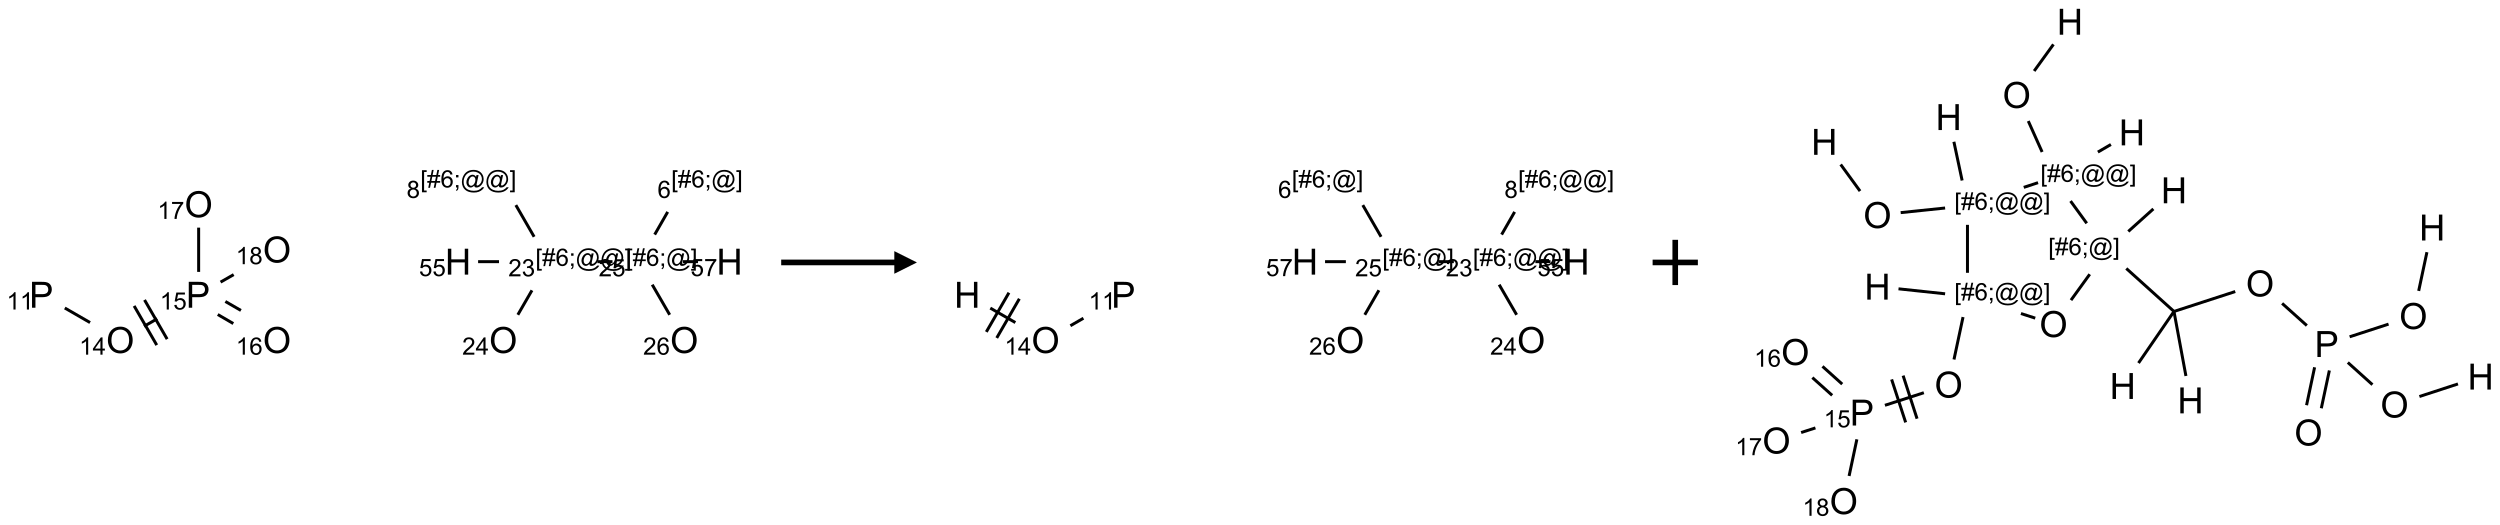 <?xml version="1.0" encoding="UTF-8"?>
<svg xmlns="http://www.w3.org/2000/svg" xmlns:xlink="http://www.w3.org/1999/xlink" width="1105" height="232" viewBox="0 0 1105 232">
<defs>
<g>
<g id="glyph-0-0">
<path d="M 2 0 L 2 -10 L 10 -10 L 10 0 Z M 2.25 -0.25 L 9.75 -0.25 L 9.75 -9.75 L 2.25 -9.75 Z M 2.25 -0.25 "/>
</g>
<g id="glyph-0-1">
<path d="M 1.234 0 L 1.234 -11.453 L 5.555 -11.453 C 6.316 -11.453 6.895 -11.418 7.297 -11.344 C 7.859 -11.25 8.332 -11.07 8.711 -10.809 C 9.09 -10.547 9.398 -10.176 9.629 -9.703 C 9.859 -9.23 9.977 -8.707 9.977 -8.141 C 9.977 -7.168 9.668 -6.344 9.047 -5.668 C 8.426 -4.992 7.309 -4.656 5.688 -4.656 L 2.75 -4.656 L 2.75 0 Z M 2.75 -6.008 L 5.711 -6.008 C 6.691 -6.008 7.387 -6.191 7.797 -6.555 C 8.207 -6.918 8.414 -7.434 8.414 -8.094 C 8.414 -8.574 8.293 -8.984 8.051 -9.324 C 7.809 -9.664 7.488 -9.891 7.094 -10 C 6.84 -10.066 6.367 -10.102 5.68 -10.102 L 2.75 -10.102 Z M 2.75 -6.008 "/>
</g>
<g id="glyph-0-2">
<path d="M 0.773 -5.578 C 0.773 -7.48 1.285 -8.969 2.305 -10.043 C 3.324 -11.117 4.645 -11.656 6.258 -11.656 C 7.316 -11.656 8.27 -11.402 9.117 -10.898 C 9.965 -10.395 10.613 -9.688 11.059 -8.785 C 11.504 -7.883 11.727 -6.855 11.727 -5.711 C 11.727 -4.551 11.492 -3.512 11.023 -2.594 C 10.555 -1.676 9.891 -0.984 9.031 -0.512 C 8.172 -0.039 7.246 0.195 6.25 0.195 C 5.172 0.195 4.207 -0.066 3.359 -0.586 C 2.512 -1.105 1.867 -1.816 1.43 -2.719 C 0.992 -3.621 0.773 -4.574 0.773 -5.578 Z M 2.336 -5.555 C 2.336 -4.176 2.707 -3.086 3.449 -2.293 C 4.191 -1.5 5.121 -1.102 6.242 -1.102 C 7.383 -1.102 8.32 -1.504 9.059 -2.305 C 9.797 -3.105 10.164 -4.246 10.164 -5.719 C 10.164 -6.652 10.008 -7.465 9.691 -8.16 C 9.375 -8.855 8.914 -9.395 8.309 -9.777 C 7.703 -10.16 7.02 -10.352 6.266 -10.352 C 5.191 -10.352 4.27 -9.984 3.496 -9.246 C 2.723 -8.508 2.336 -7.277 2.336 -5.555 Z M 2.336 -5.555 "/>
</g>
<g id="glyph-0-3">
<path d="M 1.281 0 L 1.281 -11.453 L 2.797 -11.453 L 2.797 -6.75 L 8.75 -6.75 L 8.75 -11.453 L 10.266 -11.453 L 10.266 0 L 8.75 0 L 8.75 -5.398 L 2.797 -5.398 L 2.797 0 Z M 1.281 0 "/>
</g>
<g id="glyph-1-0">
<path d="M 1.332 0 L 1.332 -6.668 L 6.668 -6.668 L 6.668 0 Z M 1.5 -0.168 L 6.5 -0.168 L 6.5 -6.5 L 1.5 -6.5 Z M 1.5 -0.168 "/>
</g>
<g id="glyph-1-1">
<path d="M 3.973 0 L 3.035 0 L 3.035 -5.973 C 2.809 -5.758 2.516 -5.543 2.148 -5.328 C 1.781 -5.113 1.453 -4.953 1.16 -4.844 L 1.16 -5.75 C 1.684 -5.996 2.145 -6.297 2.535 -6.645 C 2.93 -6.996 3.207 -7.336 3.371 -7.668 L 3.973 -7.668 Z M 3.973 0 "/>
</g>
<g id="glyph-1-2">
<path d="M 3.449 0 L 3.449 -1.828 L 0.137 -1.828 L 0.137 -2.688 L 3.621 -7.637 L 4.387 -7.637 L 4.387 -2.688 L 5.418 -2.688 L 5.418 -1.828 L 4.387 -1.828 L 4.387 0 Z M 3.449 -2.688 L 3.449 -6.129 L 1.059 -2.688 Z M 3.449 -2.688 "/>
</g>
<g id="glyph-1-3">
<path d="M 0.441 -2 L 1.426 -2.082 C 1.5 -1.605 1.668 -1.242 1.934 -1.004 C 2.199 -0.762 2.52 -0.641 2.895 -0.641 C 3.348 -0.641 3.73 -0.812 4.043 -1.152 C 4.355 -1.492 4.512 -1.941 4.512 -2.504 C 4.512 -3.039 4.359 -3.461 4.059 -3.77 C 3.758 -4.078 3.367 -4.234 2.879 -4.234 C 2.578 -4.234 2.305 -4.164 2.062 -4.027 C 1.82 -3.891 1.629 -3.715 1.488 -3.496 L 0.609 -3.609 L 1.348 -7.531 L 5.145 -7.531 L 5.145 -6.637 L 2.098 -6.637 L 1.688 -4.582 C 2.145 -4.902 2.625 -5.062 3.129 -5.062 C 3.797 -5.062 4.359 -4.832 4.816 -4.371 C 5.277 -3.91 5.504 -3.312 5.504 -2.59 C 5.504 -1.898 5.305 -1.301 4.902 -0.797 C 4.41 -0.18 3.742 0.129 2.895 0.129 C 2.199 0.129 1.633 -0.062 1.195 -0.453 C 0.758 -0.844 0.504 -1.359 0.441 -2 Z M 0.441 -2 "/>
</g>
<g id="glyph-1-4">
<path d="M 5.309 -5.766 L 4.375 -5.691 C 4.293 -6.059 4.172 -6.328 4.02 -6.496 C 3.766 -6.762 3.453 -6.895 3.082 -6.895 C 2.785 -6.895 2.523 -6.812 2.297 -6.645 C 2 -6.43 1.77 -6.117 1.598 -5.703 C 1.43 -5.289 1.34 -4.703 1.332 -3.938 C 1.559 -4.281 1.836 -4.535 2.16 -4.703 C 2.488 -4.871 2.828 -4.953 3.188 -4.953 C 3.812 -4.953 4.344 -4.723 4.785 -4.262 C 5.223 -3.801 5.441 -3.207 5.441 -2.48 C 5.441 -2 5.34 -1.555 5.133 -1.145 C 4.926 -0.73 4.641 -0.418 4.281 -0.199 C 3.922 0.02 3.512 0.129 3.051 0.129 C 2.27 0.129 1.633 -0.156 1.141 -0.73 C 0.648 -1.305 0.402 -2.254 0.402 -3.574 C 0.402 -5.051 0.672 -6.121 1.219 -6.793 C 1.695 -7.375 2.336 -7.668 3.141 -7.668 C 3.742 -7.668 4.234 -7.5 4.617 -7.16 C 5 -6.824 5.23 -6.359 5.309 -5.766 Z M 1.48 -2.473 C 1.48 -2.152 1.547 -1.844 1.684 -1.547 C 1.82 -1.25 2.016 -1.027 2.262 -0.871 C 2.508 -0.719 2.766 -0.641 3.035 -0.641 C 3.434 -0.641 3.773 -0.801 4.059 -1.121 C 4.344 -1.441 4.484 -1.875 4.484 -2.422 C 4.484 -2.949 4.344 -3.367 4.062 -3.668 C 3.781 -3.973 3.426 -4.125 3 -4.125 C 2.578 -4.125 2.219 -3.973 1.922 -3.668 C 1.625 -3.363 1.48 -2.969 1.48 -2.473 Z M 1.48 -2.473 "/>
</g>
<g id="glyph-1-5">
<path d="M 0.504 -6.637 L 0.504 -7.535 L 5.449 -7.535 L 5.449 -6.809 C 4.961 -6.289 4.48 -5.602 4.004 -4.746 C 3.527 -3.887 3.156 -3.004 2.895 -2.098 C 2.707 -1.461 2.59 -0.762 2.535 0 L 1.574 0 C 1.582 -0.602 1.703 -1.328 1.926 -2.176 C 2.152 -3.027 2.477 -3.848 2.898 -4.637 C 3.32 -5.426 3.77 -6.094 4.246 -6.637 Z M 0.504 -6.637 "/>
</g>
<g id="glyph-1-6">
<path d="M 1.887 -4.141 C 1.496 -4.281 1.207 -4.484 1.02 -4.75 C 0.832 -5.016 0.738 -5.328 0.738 -5.699 C 0.738 -6.254 0.938 -6.719 1.34 -7.098 C 1.738 -7.477 2.27 -7.668 2.934 -7.668 C 3.598 -7.668 4.137 -7.473 4.543 -7.086 C 4.949 -6.699 5.152 -6.227 5.152 -5.672 C 5.152 -5.316 5.059 -5.008 4.871 -4.746 C 4.688 -4.484 4.406 -4.281 4.027 -4.141 C 4.496 -3.988 4.852 -3.742 5.098 -3.402 C 5.34 -3.062 5.465 -2.656 5.465 -2.184 C 5.465 -1.531 5.234 -0.98 4.77 -0.535 C 4.309 -0.09 3.703 0.129 2.949 0.129 C 2.195 0.129 1.586 -0.094 1.125 -0.539 C 0.664 -0.984 0.434 -1.543 0.434 -2.207 C 0.434 -2.703 0.559 -3.121 0.809 -3.457 C 1.062 -3.793 1.422 -4.02 1.887 -4.141 Z M 1.699 -5.73 C 1.699 -5.367 1.812 -5.074 2.047 -4.844 C 2.281 -4.613 2.582 -4.5 2.953 -4.5 C 3.312 -4.5 3.609 -4.613 3.84 -4.84 C 4.07 -5.066 4.188 -5.348 4.188 -5.676 C 4.188 -6.02 4.07 -6.309 3.832 -6.543 C 3.594 -6.777 3.297 -6.895 2.941 -6.895 C 2.586 -6.895 2.289 -6.781 2.051 -6.551 C 1.816 -6.324 1.699 -6.047 1.699 -5.73 Z M 1.395 -2.203 C 1.395 -1.938 1.461 -1.676 1.586 -1.426 C 1.711 -1.176 1.902 -0.984 2.152 -0.848 C 2.402 -0.711 2.672 -0.641 2.957 -0.641 C 3.406 -0.641 3.777 -0.785 4.066 -1.074 C 4.359 -1.363 4.504 -1.727 4.504 -2.172 C 4.504 -2.625 4.355 -2.996 4.055 -3.293 C 3.754 -3.586 3.379 -3.734 2.926 -3.734 C 2.484 -3.734 2.121 -3.59 1.832 -3.297 C 1.543 -3.004 1.395 -2.641 1.395 -2.203 Z M 1.395 -2.203 "/>
</g>
<g id="glyph-1-7">
<path d="M 5.371 -0.902 L 5.371 0 L 0.324 0 C 0.316 -0.227 0.352 -0.441 0.434 -0.652 C 0.562 -0.996 0.766 -1.332 1.051 -1.668 C 1.332 -2 1.742 -2.387 2.277 -2.824 C 3.105 -3.504 3.668 -4.043 3.957 -4.441 C 4.25 -4.84 4.395 -5.215 4.395 -5.566 C 4.395 -5.938 4.262 -6.254 3.996 -6.508 C 3.73 -6.762 3.387 -6.891 2.957 -6.891 C 2.508 -6.891 2.145 -6.754 1.875 -6.484 C 1.605 -6.215 1.469 -5.84 1.465 -5.359 L 0.5 -5.457 C 0.566 -6.176 0.812 -6.727 1.246 -7.102 C 1.676 -7.477 2.254 -7.668 2.98 -7.668 C 3.711 -7.668 4.293 -7.465 4.719 -7.059 C 5.145 -6.652 5.359 -6.148 5.359 -5.547 C 5.359 -5.242 5.297 -4.941 5.172 -4.645 C 5.047 -4.352 4.84 -4.039 4.551 -3.715 C 4.262 -3.387 3.777 -2.938 3.105 -2.371 C 2.543 -1.898 2.18 -1.578 2.02 -1.41 C 1.859 -1.242 1.73 -1.07 1.625 -0.902 Z M 5.371 -0.902 "/>
</g>
<g id="glyph-1-8">
<path d="M 0.723 2.121 L 0.723 -7.637 L 2.793 -7.637 L 2.793 -6.859 L 1.66 -6.859 L 1.66 1.344 L 2.793 1.344 L 2.793 2.121 Z M 0.723 2.121 "/>
</g>
<g id="glyph-1-9">
<path d="M 0.535 0.129 L 0.988 -2.09 L 0.109 -2.09 L 0.109 -2.863 L 1.145 -2.863 L 1.531 -4.754 L 0.109 -4.754 L 0.109 -5.531 L 1.688 -5.531 L 2.141 -7.766 L 2.922 -7.766 L 2.469 -5.531 L 4.109 -5.531 L 4.562 -7.766 L 5.348 -7.766 L 4.895 -5.531 L 5.797 -5.531 L 5.797 -4.754 L 4.738 -4.754 L 4.348 -2.863 L 5.797 -2.863 L 5.797 -2.09 L 4.191 -2.09 L 3.738 0.129 L 2.957 0.129 L 3.406 -2.09 L 1.77 -2.09 L 1.316 0.129 Z M 1.926 -2.863 L 3.562 -2.863 L 3.953 -4.754 L 2.312 -4.754 Z M 1.926 -2.863 "/>
</g>
<g id="glyph-1-10">
<path d="M 0.949 -4.465 L 0.949 -5.531 L 2.016 -5.531 L 2.016 -4.465 Z M 0.949 0 L 0.949 -1.066 L 2.016 -1.066 L 2.016 0 C 2.016 0.391 1.945 0.711 1.809 0.949 C 1.668 1.191 1.449 1.379 1.145 1.512 L 0.887 1.109 C 1.082 1.023 1.23 0.895 1.324 0.727 C 1.418 0.559 1.469 0.316 1.48 0 Z M 0.949 0 "/>
</g>
<g id="glyph-1-11">
<path d="M 6.047 -0.848 C 5.82 -0.59 5.57 -0.379 5.289 -0.223 C 5.008 -0.062 4.73 0.016 4.449 0.016 C 4.141 0.016 3.84 -0.074 3.547 -0.254 C 3.254 -0.434 3.02 -0.715 2.836 -1.09 C 2.652 -1.465 2.562 -1.875 2.562 -2.324 C 2.562 -2.875 2.703 -3.43 2.988 -3.98 C 3.27 -4.535 3.621 -4.953 4.043 -5.23 C 4.461 -5.508 4.871 -5.645 5.266 -5.645 C 5.566 -5.645 5.855 -5.566 6.129 -5.41 C 6.402 -5.25 6.641 -5.012 6.84 -4.688 L 7.016 -5.496 L 7.949 -5.496 L 7.199 -2 C 7.094 -1.516 7.043 -1.246 7.043 -1.191 C 7.043 -1.098 7.078 -1.02 7.148 -0.949 C 7.219 -0.883 7.305 -0.848 7.406 -0.848 C 7.59 -0.848 7.832 -0.953 8.129 -1.168 C 8.527 -1.445 8.84 -1.816 9.07 -2.285 C 9.301 -2.75 9.418 -3.234 9.418 -3.73 C 9.418 -4.309 9.27 -4.852 8.973 -5.355 C 8.676 -5.859 8.23 -6.262 7.645 -6.562 C 7.055 -6.863 6.406 -7.016 5.691 -7.016 C 4.879 -7.016 4.137 -6.824 3.465 -6.445 C 2.793 -6.066 2.273 -5.52 1.902 -4.809 C 1.535 -4.098 1.348 -3.34 1.348 -2.527 C 1.348 -1.676 1.535 -0.941 1.902 -0.328 C 2.273 0.285 2.809 0.742 3.508 1.035 C 4.207 1.328 4.984 1.473 5.832 1.473 C 6.742 1.473 7.504 1.32 8.121 1.016 C 8.734 0.711 9.195 0.34 9.5 -0.098 L 10.441 -0.098 C 10.266 0.266 9.961 0.637 9.531 1.016 C 9.102 1.395 8.59 1.695 7.996 1.914 C 7.402 2.133 6.688 2.246 5.848 2.246 C 5.078 2.246 4.367 2.145 3.715 1.949 C 3.066 1.75 2.512 1.453 2.051 1.055 C 1.594 0.656 1.25 0.199 1.016 -0.316 C 0.723 -0.973 0.578 -1.684 0.578 -2.441 C 0.578 -3.289 0.75 -4.098 1.098 -4.863 C 1.523 -5.805 2.125 -6.527 2.902 -7.027 C 3.684 -7.527 4.629 -7.777 5.738 -7.777 C 6.602 -7.777 7.375 -7.602 8.059 -7.246 C 8.746 -6.895 9.285 -6.371 9.684 -5.672 C 10.02 -5.07 10.188 -4.418 10.188 -3.715 C 10.188 -2.707 9.832 -1.812 9.125 -1.031 C 8.492 -0.328 7.801 0.02 7.051 0.02 C 6.812 0.02 6.617 -0.016 6.473 -0.09 C 6.324 -0.16 6.215 -0.266 6.145 -0.402 C 6.102 -0.488 6.066 -0.637 6.047 -0.848 Z M 3.527 -2.262 C 3.527 -1.785 3.641 -1.414 3.863 -1.152 C 4.09 -0.887 4.348 -0.754 4.641 -0.754 C 4.836 -0.754 5.039 -0.812 5.254 -0.93 C 5.469 -1.047 5.676 -1.219 5.871 -1.449 C 6.066 -1.676 6.23 -1.969 6.355 -2.32 C 6.48 -2.672 6.543 -3.027 6.543 -3.379 C 6.543 -3.852 6.426 -4.219 6.191 -4.48 C 5.957 -4.738 5.672 -4.871 5.332 -4.871 C 5.109 -4.871 4.902 -4.812 4.707 -4.699 C 4.512 -4.586 4.32 -4.406 4.137 -4.156 C 3.953 -3.906 3.805 -3.602 3.691 -3.246 C 3.582 -2.887 3.527 -2.559 3.527 -2.262 Z M 3.527 -2.262 "/>
</g>
<g id="glyph-1-12">
<path d="M 2.27 2.121 L 0.203 2.121 L 0.203 1.344 L 1.332 1.344 L 1.332 -6.859 L 0.203 -6.859 L 0.203 -7.637 L 2.27 -7.637 Z M 2.27 2.121 "/>
</g>
<g id="glyph-1-13">
<path d="M 0.449 -2.016 L 1.387 -2.141 C 1.492 -1.609 1.676 -1.227 1.934 -0.992 C 2.191 -0.758 2.508 -0.641 2.879 -0.641 C 3.32 -0.641 3.695 -0.793 3.996 -1.098 C 4.301 -1.402 4.453 -1.781 4.453 -2.234 C 4.453 -2.664 4.312 -3.02 4.031 -3.301 C 3.75 -3.578 3.391 -3.719 2.957 -3.719 C 2.781 -3.719 2.562 -3.684 2.297 -3.613 L 2.402 -4.438 C 2.465 -4.43 2.516 -4.426 2.551 -4.426 C 2.949 -4.426 3.312 -4.531 3.629 -4.738 C 3.949 -4.949 4.109 -5.27 4.109 -5.703 C 4.109 -6.047 3.992 -6.332 3.762 -6.559 C 3.527 -6.785 3.227 -6.895 2.859 -6.895 C 2.496 -6.895 2.191 -6.781 1.949 -6.551 C 1.707 -6.324 1.547 -5.98 1.48 -5.52 L 0.543 -5.688 C 0.656 -6.316 0.918 -6.805 1.324 -7.148 C 1.73 -7.492 2.234 -7.668 2.84 -7.668 C 3.254 -7.668 3.641 -7.578 3.988 -7.398 C 4.34 -7.219 4.609 -6.977 4.793 -6.668 C 4.98 -6.359 5.074 -6.031 5.074 -5.684 C 5.074 -5.352 4.984 -5.051 4.809 -4.781 C 4.629 -4.512 4.367 -4.297 4.02 -4.137 C 4.473 -4.031 4.824 -3.816 5.074 -3.488 C 5.324 -3.16 5.449 -2.75 5.449 -2.254 C 5.449 -1.59 5.203 -1.023 4.719 -0.559 C 4.234 -0.098 3.617 0.137 2.875 0.137 C 2.203 0.137 1.648 -0.062 1.207 -0.465 C 0.762 -0.863 0.512 -1.379 0.449 -2.016 Z M 0.449 -2.016 "/>
</g>
</g>
</defs>
<path fill="none" stroke-width="0.033" stroke-linecap="butt" stroke-linejoin="miter" stroke="rgb(0%, 0%, 0%)" stroke-opacity="1" stroke-miterlimit="10" d="M 0.253 1.378 L 0.532 1.539 " transform="matrix(40, 0, 0, 40, 18.523, 81.016)"/>
<path fill="none" stroke-width="0.033" stroke-linecap="butt" stroke-linejoin="miter" stroke="rgb(0%, 0%, 0%)" stroke-opacity="1" stroke-miterlimit="10" d="M 1.129 1.58 L 1.274 1.497 " transform="matrix(40, 0, 0, 40, 18.523, 81.016)"/>
<path fill="none" stroke-width="0.033" stroke-linecap="butt" stroke-linejoin="miter" stroke="rgb(0%, 0%, 0%)" stroke-opacity="1" stroke-miterlimit="10" d="M 1.384 1.722 L 1.134 1.289 " transform="matrix(40, 0, 0, 40, 18.523, 81.016)"/>
<path fill="none" stroke-width="0.033" stroke-linecap="butt" stroke-linejoin="miter" stroke="rgb(0%, 0%, 0%)" stroke-opacity="1" stroke-miterlimit="10" d="M 1.269 1.788 L 1.019 1.355 " transform="matrix(40, 0, 0, 40, 18.523, 81.016)"/>
<path fill="none" stroke-width="0.033" stroke-linecap="butt" stroke-linejoin="miter" stroke="rgb(0%, 0%, 0%)" stroke-opacity="1" stroke-miterlimit="10" d="M 1.943 1.45 L 2.115 1.55 " transform="matrix(40, 0, 0, 40, 18.523, 81.016)"/>
<path fill="none" stroke-width="0.033" stroke-linecap="butt" stroke-linejoin="miter" stroke="rgb(0%, 0%, 0%)" stroke-opacity="1" stroke-miterlimit="10" d="M 2.027 1.306 L 2.199 1.405 " transform="matrix(40, 0, 0, 40, 18.523, 81.016)"/>
<path fill="none" stroke-width="0.033" stroke-linecap="butt" stroke-linejoin="miter" stroke="rgb(0%, 0%, 0%)" stroke-opacity="1" stroke-miterlimit="10" d="M 1.732 0.979 L 1.732 0.49 " transform="matrix(40, 0, 0, 40, 18.523, 81.016)"/>
<path fill="none" stroke-width="0.033" stroke-linecap="butt" stroke-linejoin="miter" stroke="rgb(0%, 0%, 0%)" stroke-opacity="1" stroke-miterlimit="10" d="M 1.974 1.092 L 2.119 1.009 " transform="matrix(40, 0, 0, 40, 18.523, 81.016)"/>
<path fill="none" stroke-width="0.033" stroke-linecap="butt" stroke-linejoin="miter" stroke="rgb(0%, 0%, 0%)" stroke-opacity="1" stroke-miterlimit="10" d="M 5.259 1.453 L 5.415 1.183 " transform="matrix(40, 0, 0, 40, 18.523, 81.016)"/>
<path fill="none" stroke-width="0.033" stroke-linecap="butt" stroke-linejoin="miter" stroke="rgb(0%, 0%, 0%)" stroke-opacity="1" stroke-miterlimit="10" d="M 5.439 0.591 L 5.237 0.241 " transform="matrix(40, 0, 0, 40, 18.523, 81.016)"/>
<path fill="none" stroke-width="0.033" stroke-linecap="butt" stroke-linejoin="miter" stroke="rgb(0%, 0%, 0%)" stroke-opacity="1" stroke-miterlimit="10" d="M 5.051 0.866 L 4.82 0.866 " transform="matrix(40, 0, 0, 40, 18.523, 81.016)"/>
<path fill="none" stroke-width="0.033" stroke-linecap="butt" stroke-linejoin="miter" stroke="rgb(0%, 0%, 0%)" stroke-opacity="1" stroke-miterlimit="10" d="M 6.138 0.866 L 6.305 0.866 " transform="matrix(40, 0, 0, 40, 18.523, 81.016)"/>
<path fill="none" stroke-width="0.033" stroke-linecap="butt" stroke-linejoin="miter" stroke="rgb(0%, 0%, 0%)" stroke-opacity="1" stroke-miterlimit="10" d="M 6.771 0.567 L 6.915 0.316 " transform="matrix(40, 0, 0, 40, 18.523, 81.016)"/>
<path fill="none" stroke-width="0.033" stroke-linecap="butt" stroke-linejoin="miter" stroke="rgb(0%, 0%, 0%)" stroke-opacity="1" stroke-miterlimit="10" d="M 6.744 1.12 L 6.937 1.453 " transform="matrix(40, 0, 0, 40, 18.523, 81.016)"/>
<path fill="none" stroke-width="0.033" stroke-linecap="butt" stroke-linejoin="miter" stroke="rgb(0%, 0%, 0%)" stroke-opacity="1" stroke-miterlimit="10" d="M 7.083 0.866 L 7.25 0.866 " transform="matrix(40, 0, 0, 40, 18.523, 81.016)"/>
<g fill="rgb(0%, 0%, 0%)" fill-opacity="1">
<use xlink:href="#glyph-0-1" x="12.918" y="136.023"/>
</g>
<g fill="rgb(0%, 0%, 0%)" fill-opacity="1">
<use xlink:href="#glyph-1-1" x="2.91" y="136.816"/>
<use xlink:href="#glyph-1-1" x="8.842" y="136.816"/>
</g>
<g fill="rgb(0%, 0%, 0%)" fill-opacity="1">
<use xlink:href="#glyph-0-2" x="46.914" y="156.027"/>
</g>
<g fill="rgb(0%, 0%, 0%)" fill-opacity="1">
<use xlink:href="#glyph-1-1" x="35.004" y="156.777"/>
<use xlink:href="#glyph-1-2" x="40.936" y="156.777"/>
</g>
<g fill="rgb(0%, 0%, 0%)" fill-opacity="1">
<use xlink:href="#glyph-0-1" x="82.199" y="136.023"/>
</g>
<g fill="rgb(0%, 0%, 0%)" fill-opacity="1">
<use xlink:href="#glyph-1-1" x="70.66" y="136.816"/>
<use xlink:href="#glyph-1-3" x="76.592" y="136.816"/>
</g>
<g fill="rgb(0%, 0%, 0%)" fill-opacity="1">
<use xlink:href="#glyph-0-2" x="116.199" y="156.027"/>
</g>
<g fill="rgb(0%, 0%, 0%)" fill-opacity="1">
<use xlink:href="#glyph-1-1" x="104.262" y="156.777"/>
<use xlink:href="#glyph-1-4" x="110.194" y="156.777"/>
</g>
<g fill="rgb(0%, 0%, 0%)" fill-opacity="1">
<use xlink:href="#glyph-0-2" x="81.555" y="96.027"/>
</g>
<g fill="rgb(0%, 0%, 0%)" fill-opacity="1">
<use xlink:href="#glyph-1-1" x="69.613" y="96.777"/>
<use xlink:href="#glyph-1-5" x="75.546" y="96.777"/>
</g>
<g fill="rgb(0%, 0%, 0%)" fill-opacity="1">
<use xlink:href="#glyph-0-2" x="116.199" y="116.027"/>
</g>
<g fill="rgb(0%, 0%, 0%)" fill-opacity="1">
<use xlink:href="#glyph-1-1" x="104.238" y="116.777"/>
<use xlink:href="#glyph-1-6" x="110.171" y="116.777"/>
</g>
<g fill="rgb(0%, 0%, 0%)" fill-opacity="1">
<use xlink:href="#glyph-0-2" x="216.199" y="156.027"/>
</g>
<g fill="rgb(0%, 0%, 0%)" fill-opacity="1">
<use xlink:href="#glyph-1-7" x="204.289" y="156.777"/>
<use xlink:href="#glyph-1-2" x="210.221" y="156.777"/>
</g>
<g fill="rgb(0%, 0%, 0%)" fill-opacity="1">
<use xlink:href="#glyph-1-8" x="236.66" y="117.508"/>
<use xlink:href="#glyph-1-9" x="239.624" y="117.508"/>
<use xlink:href="#glyph-1-4" x="245.556" y="117.508"/>
<use xlink:href="#glyph-1-10" x="251.488" y="117.508"/>
<use xlink:href="#glyph-1-11" x="254.452" y="117.508"/>
<use xlink:href="#glyph-1-11" x="265.28" y="117.508"/>
<use xlink:href="#glyph-1-12" x="276.108" y="117.508"/>
</g>
<g fill="rgb(0%, 0%, 0%)" fill-opacity="1">
<use xlink:href="#glyph-1-7" x="224.672" y="122.137"/>
<use xlink:href="#glyph-1-13" x="230.604" y="122.137"/>
</g>
<g fill="rgb(0%, 0%, 0%)" fill-opacity="1">
<use xlink:href="#glyph-1-8" x="185.789" y="82.867"/>
<use xlink:href="#glyph-1-9" x="188.753" y="82.867"/>
<use xlink:href="#glyph-1-4" x="194.685" y="82.867"/>
<use xlink:href="#glyph-1-10" x="200.617" y="82.867"/>
<use xlink:href="#glyph-1-11" x="203.581" y="82.867"/>
<use xlink:href="#glyph-1-11" x="214.409" y="82.867"/>
<use xlink:href="#glyph-1-12" x="225.237" y="82.867"/>
</g>
<g fill="rgb(0%, 0%, 0%)" fill-opacity="1">
<use xlink:href="#glyph-1-6" x="179.719" y="87.496"/>
</g>
<g fill="rgb(0%, 0%, 0%)" fill-opacity="1">
<use xlink:href="#glyph-0-3" x="196.676" y="121.383"/>
</g>
<g fill="rgb(0%, 0%, 0%)" fill-opacity="1">
<use xlink:href="#glyph-1-3" x="185.184" y="122.043"/>
<use xlink:href="#glyph-1-3" x="191.116" y="122.043"/>
</g>
<g fill="rgb(0%, 0%, 0%)" fill-opacity="1">
<use xlink:href="#glyph-1-8" x="276.66" y="117.508"/>
<use xlink:href="#glyph-1-9" x="279.624" y="117.508"/>
<use xlink:href="#glyph-1-4" x="285.556" y="117.508"/>
<use xlink:href="#glyph-1-10" x="291.488" y="117.508"/>
<use xlink:href="#glyph-1-11" x="294.452" y="117.508"/>
<use xlink:href="#glyph-1-12" x="305.28" y="117.508"/>
</g>
<g fill="rgb(0%, 0%, 0%)" fill-opacity="1">
<use xlink:href="#glyph-1-7" x="264.613" y="122.137"/>
<use xlink:href="#glyph-1-3" x="270.546" y="122.137"/>
</g>
<g fill="rgb(0%, 0%, 0%)" fill-opacity="1">
<use xlink:href="#glyph-1-8" x="296.66" y="82.867"/>
<use xlink:href="#glyph-1-9" x="299.624" y="82.867"/>
<use xlink:href="#glyph-1-4" x="305.556" y="82.867"/>
<use xlink:href="#glyph-1-10" x="311.488" y="82.867"/>
<use xlink:href="#glyph-1-11" x="314.452" y="82.867"/>
<use xlink:href="#glyph-1-12" x="325.28" y="82.867"/>
</g>
<g fill="rgb(0%, 0%, 0%)" fill-opacity="1">
<use xlink:href="#glyph-1-4" x="290.609" y="87.496"/>
</g>
<g fill="rgb(0%, 0%, 0%)" fill-opacity="1">
<use xlink:href="#glyph-0-2" x="296.199" y="156.027"/>
</g>
<g fill="rgb(0%, 0%, 0%)" fill-opacity="1">
<use xlink:href="#glyph-1-7" x="284.262" y="156.777"/>
<use xlink:href="#glyph-1-4" x="290.194" y="156.777"/>
</g>
<g fill="rgb(0%, 0%, 0%)" fill-opacity="1">
<use xlink:href="#glyph-0-3" x="316.676" y="121.383"/>
</g>
<g fill="rgb(0%, 0%, 0%)" fill-opacity="1">
<use xlink:href="#glyph-1-3" x="305.238" y="122.047"/>
<use xlink:href="#glyph-1-5" x="311.171" y="122.047"/>
</g>
<path fill-rule="nonzero" fill="rgb(0%, 0%, 0%)" fill-opacity="1" d="M 345.285 117.25 L 395.285 117.25 L 395.285 121 L 405.285 116 L 395.285 111 L 395.285 114.75 L 345.285 114.75 "/>
<path fill="none" stroke-width="0.033" stroke-linecap="butt" stroke-linejoin="miter" stroke="rgb(0%, 0%, 0%)" stroke-opacity="1" stroke-miterlimit="10" d="M 0.255 1.379 L 0.532 1.539 " transform="matrix(40, 0, 0, 40, 427.512, 81.016)"/>
<path fill="none" stroke-width="0.033" stroke-linecap="butt" stroke-linejoin="miter" stroke="rgb(0%, 0%, 0%)" stroke-opacity="1" stroke-miterlimit="10" d="M 0.326 1.709 L 0.576 1.276 " transform="matrix(40, 0, 0, 40, 427.512, 81.016)"/>
<path fill="none" stroke-width="0.033" stroke-linecap="butt" stroke-linejoin="miter" stroke="rgb(0%, 0%, 0%)" stroke-opacity="1" stroke-miterlimit="10" d="M 0.211 1.642 L 0.461 1.209 " transform="matrix(40, 0, 0, 40, 427.512, 81.016)"/>
<path fill="none" stroke-width="0.033" stroke-linecap="butt" stroke-linejoin="miter" stroke="rgb(0%, 0%, 0%)" stroke-opacity="1" stroke-miterlimit="10" d="M 1.14 1.574 L 1.284 1.491 " transform="matrix(40, 0, 0, 40, 427.512, 81.016)"/>
<path fill="none" stroke-width="0.033" stroke-linecap="butt" stroke-linejoin="miter" stroke="rgb(0%, 0%, 0%)" stroke-opacity="1" stroke-miterlimit="10" d="M 4.393 1.453 L 4.549 1.182 " transform="matrix(40, 0, 0, 40, 427.512, 81.016)"/>
<path fill="none" stroke-width="0.033" stroke-linecap="butt" stroke-linejoin="miter" stroke="rgb(0%, 0%, 0%)" stroke-opacity="1" stroke-miterlimit="10" d="M 4.573 0.591 L 4.371 0.241 " transform="matrix(40, 0, 0, 40, 427.512, 81.016)"/>
<path fill="none" stroke-width="0.033" stroke-linecap="butt" stroke-linejoin="miter" stroke="rgb(0%, 0%, 0%)" stroke-opacity="1" stroke-miterlimit="10" d="M 4.184 0.866 L 3.954 0.866 " transform="matrix(40, 0, 0, 40, 427.512, 81.016)"/>
<path fill="none" stroke-width="0.033" stroke-linecap="butt" stroke-linejoin="miter" stroke="rgb(0%, 0%, 0%)" stroke-opacity="1" stroke-miterlimit="10" d="M 5.211 0.866 L 5.377 0.866 " transform="matrix(40, 0, 0, 40, 427.512, 81.016)"/>
<path fill="none" stroke-width="0.033" stroke-linecap="butt" stroke-linejoin="miter" stroke="rgb(0%, 0%, 0%)" stroke-opacity="1" stroke-miterlimit="10" d="M 5.905 0.567 L 6.049 0.316 " transform="matrix(40, 0, 0, 40, 427.512, 81.016)"/>
<path fill="none" stroke-width="0.033" stroke-linecap="butt" stroke-linejoin="miter" stroke="rgb(0%, 0%, 0%)" stroke-opacity="1" stroke-miterlimit="10" d="M 5.878 1.12 L 6.071 1.453 " transform="matrix(40, 0, 0, 40, 427.512, 81.016)"/>
<path fill="none" stroke-width="0.033" stroke-linecap="butt" stroke-linejoin="miter" stroke="rgb(0%, 0%, 0%)" stroke-opacity="1" stroke-miterlimit="10" d="M 6.278 0.866 L 6.445 0.866 " transform="matrix(40, 0, 0, 40, 427.512, 81.016)"/>
<g fill="rgb(0%, 0%, 0%)" fill-opacity="1">
<use xlink:href="#glyph-0-3" x="421.738" y="136.023"/>
</g>
<g fill="rgb(0%, 0%, 0%)" fill-opacity="1">
<use xlink:href="#glyph-0-2" x="455.902" y="156.027"/>
</g>
<g fill="rgb(0%, 0%, 0%)" fill-opacity="1">
<use xlink:href="#glyph-1-1" x="443.992" y="156.777"/>
<use xlink:href="#glyph-1-2" x="449.924" y="156.777"/>
</g>
<g fill="rgb(0%, 0%, 0%)" fill-opacity="1">
<use xlink:href="#glyph-0-1" x="491.188" y="136.023"/>
</g>
<g fill="rgb(0%, 0%, 0%)" fill-opacity="1">
<use xlink:href="#glyph-1-1" x="481.18" y="136.816"/>
<use xlink:href="#glyph-1-1" x="487.112" y="136.816"/>
</g>
<g fill="rgb(0%, 0%, 0%)" fill-opacity="1">
<use xlink:href="#glyph-0-2" x="590.543" y="156.027"/>
</g>
<g fill="rgb(0%, 0%, 0%)" fill-opacity="1">
<use xlink:href="#glyph-1-7" x="578.609" y="156.777"/>
<use xlink:href="#glyph-1-4" x="584.542" y="156.777"/>
</g>
<g fill="rgb(0%, 0%, 0%)" fill-opacity="1">
<use xlink:href="#glyph-1-8" x="611.004" y="117.508"/>
<use xlink:href="#glyph-1-9" x="613.967" y="117.508"/>
<use xlink:href="#glyph-1-4" x="619.9" y="117.508"/>
<use xlink:href="#glyph-1-10" x="625.832" y="117.508"/>
<use xlink:href="#glyph-1-11" x="628.796" y="117.508"/>
<use xlink:href="#glyph-1-12" x="639.624" y="117.508"/>
</g>
<g fill="rgb(0%, 0%, 0%)" fill-opacity="1">
<use xlink:href="#glyph-1-7" x="598.961" y="122.137"/>
<use xlink:href="#glyph-1-3" x="604.893" y="122.137"/>
</g>
<g fill="rgb(0%, 0%, 0%)" fill-opacity="1">
<use xlink:href="#glyph-1-8" x="570.965" y="82.867"/>
<use xlink:href="#glyph-1-9" x="573.928" y="82.867"/>
<use xlink:href="#glyph-1-4" x="579.861" y="82.867"/>
<use xlink:href="#glyph-1-10" x="585.793" y="82.867"/>
<use xlink:href="#glyph-1-11" x="588.757" y="82.867"/>
<use xlink:href="#glyph-1-12" x="599.585" y="82.867"/>
</g>
<g fill="rgb(0%, 0%, 0%)" fill-opacity="1">
<use xlink:href="#glyph-1-4" x="564.914" y="87.496"/>
</g>
<g fill="rgb(0%, 0%, 0%)" fill-opacity="1">
<use xlink:href="#glyph-0-3" x="571.02" y="121.383"/>
</g>
<g fill="rgb(0%, 0%, 0%)" fill-opacity="1">
<use xlink:href="#glyph-1-3" x="559.586" y="122.047"/>
<use xlink:href="#glyph-1-5" x="565.518" y="122.047"/>
</g>
<g fill="rgb(0%, 0%, 0%)" fill-opacity="1">
<use xlink:href="#glyph-1-8" x="651.004" y="117.508"/>
<use xlink:href="#glyph-1-9" x="653.967" y="117.508"/>
<use xlink:href="#glyph-1-4" x="659.9" y="117.508"/>
<use xlink:href="#glyph-1-10" x="665.832" y="117.508"/>
<use xlink:href="#glyph-1-11" x="668.796" y="117.508"/>
<use xlink:href="#glyph-1-11" x="679.624" y="117.508"/>
<use xlink:href="#glyph-1-12" x="690.452" y="117.508"/>
</g>
<g fill="rgb(0%, 0%, 0%)" fill-opacity="1">
<use xlink:href="#glyph-1-7" x="639.02" y="122.137"/>
<use xlink:href="#glyph-1-13" x="644.952" y="122.137"/>
</g>
<g fill="rgb(0%, 0%, 0%)" fill-opacity="1">
<use xlink:href="#glyph-1-8" x="671.004" y="82.867"/>
<use xlink:href="#glyph-1-9" x="673.967" y="82.867"/>
<use xlink:href="#glyph-1-4" x="679.9" y="82.867"/>
<use xlink:href="#glyph-1-10" x="685.832" y="82.867"/>
<use xlink:href="#glyph-1-11" x="688.796" y="82.867"/>
<use xlink:href="#glyph-1-11" x="699.624" y="82.867"/>
<use xlink:href="#glyph-1-12" x="710.452" y="82.867"/>
</g>
<g fill="rgb(0%, 0%, 0%)" fill-opacity="1">
<use xlink:href="#glyph-1-6" x="664.934" y="87.496"/>
</g>
<g fill="rgb(0%, 0%, 0%)" fill-opacity="1">
<use xlink:href="#glyph-0-2" x="670.543" y="156.027"/>
</g>
<g fill="rgb(0%, 0%, 0%)" fill-opacity="1">
<use xlink:href="#glyph-1-7" x="658.637" y="156.777"/>
<use xlink:href="#glyph-1-2" x="664.569" y="156.777"/>
</g>
<g fill="rgb(0%, 0%, 0%)" fill-opacity="1">
<use xlink:href="#glyph-0-3" x="691.02" y="121.383"/>
</g>
<g fill="rgb(0%, 0%, 0%)" fill-opacity="1">
<use xlink:href="#glyph-1-3" x="679.527" y="122.043"/>
<use xlink:href="#glyph-1-3" x="685.46" y="122.043"/>
</g>
<path fill="none" stroke-width="0.062" stroke-linecap="butt" stroke-linejoin="miter" stroke="rgb(0%, 0%, 0%)" stroke-opacity="1" stroke-miterlimit="10" d="M 0 0 L 0.5 0 M 0.25 -0.25 L 0.25 0.25 " transform="matrix(40, 0, 0, 40, 730.457, 116)"/>
<path fill="none" stroke-width="0.033" stroke-linecap="butt" stroke-linejoin="miter" stroke="rgb(0%, 0%, 0%)" stroke-opacity="1" stroke-miterlimit="10" d="M 0.709 1.577 L 0.923 1.871 " transform="matrix(40, 0, 0, 40, 785.219, 9.621)"/>
<path fill="none" stroke-width="0.033" stroke-linecap="butt" stroke-linejoin="miter" stroke="rgb(0%, 0%, 0%)" stroke-opacity="1" stroke-miterlimit="10" d="M 1.372 2.109 L 1.863 2.058 " transform="matrix(40, 0, 0, 40, 785.219, 9.621)"/>
<path fill="none" stroke-width="0.033" stroke-linecap="butt" stroke-linejoin="miter" stroke="rgb(0%, 0%, 0%)" stroke-opacity="1" stroke-miterlimit="10" d="M 2.051 1.754 L 1.96 1.326 " transform="matrix(40, 0, 0, 40, 785.219, 9.621)"/>
<path fill="none" stroke-width="0.033" stroke-linecap="butt" stroke-linejoin="miter" stroke="rgb(0%, 0%, 0%)" stroke-opacity="1" stroke-miterlimit="10" d="M 2.11 2.244 L 2.11 2.774 " transform="matrix(40, 0, 0, 40, 785.219, 9.621)"/>
<path fill="none" stroke-width="0.033" stroke-linecap="butt" stroke-linejoin="miter" stroke="rgb(0%, 0%, 0%)" stroke-opacity="1" stroke-miterlimit="10" d="M 1.863 3.006 L 1.348 2.951 " transform="matrix(40, 0, 0, 40, 785.219, 9.621)"/>
<path fill="none" stroke-width="0.033" stroke-linecap="butt" stroke-linejoin="miter" stroke="rgb(0%, 0%, 0%)" stroke-opacity="1" stroke-miterlimit="10" d="M 2.061 3.263 L 1.961 3.732 " transform="matrix(40, 0, 0, 40, 785.219, 9.621)"/>
<path fill="none" stroke-width="0.033" stroke-linecap="butt" stroke-linejoin="miter" stroke="rgb(0%, 0%, 0%)" stroke-opacity="1" stroke-miterlimit="10" d="M 1.628 4.099 L 1.198 4.238 " transform="matrix(40, 0, 0, 40, 785.219, 9.621)"/>
<path fill="none" stroke-width="0.033" stroke-linecap="butt" stroke-linejoin="miter" stroke="rgb(0%, 0%, 0%)" stroke-opacity="1" stroke-miterlimit="10" d="M 1.272 3.952 L 1.427 4.427 " transform="matrix(40, 0, 0, 40, 785.219, 9.621)"/>
<path fill="none" stroke-width="0.033" stroke-linecap="butt" stroke-linejoin="miter" stroke="rgb(0%, 0%, 0%)" stroke-opacity="1" stroke-miterlimit="10" d="M 1.399 3.91 L 1.553 4.386 " transform="matrix(40, 0, 0, 40, 785.219, 9.621)"/>
<path fill="none" stroke-width="0.033" stroke-linecap="butt" stroke-linejoin="miter" stroke="rgb(0%, 0%, 0%)" stroke-opacity="1" stroke-miterlimit="10" d="M 0.726 4.004 L 0.508 3.808 " transform="matrix(40, 0, 0, 40, 785.219, 9.621)"/>
<path fill="none" stroke-width="0.033" stroke-linecap="butt" stroke-linejoin="miter" stroke="rgb(0%, 0%, 0%)" stroke-opacity="1" stroke-miterlimit="10" d="M 0.615 4.128 L 0.396 3.932 " transform="matrix(40, 0, 0, 40, 785.219, 9.621)"/>
<path fill="none" stroke-width="0.033" stroke-linecap="butt" stroke-linejoin="miter" stroke="rgb(0%, 0%, 0%)" stroke-opacity="1" stroke-miterlimit="10" d="M 0.43 4.488 L 0.272 4.539 " transform="matrix(40, 0, 0, 40, 785.219, 9.621)"/>
<path fill="none" stroke-width="0.033" stroke-linecap="butt" stroke-linejoin="miter" stroke="rgb(0%, 0%, 0%)" stroke-opacity="1" stroke-miterlimit="10" d="M 0.888 4.614 L 0.802 5.019 " transform="matrix(40, 0, 0, 40, 785.219, 9.621)"/>
<path fill="none" stroke-width="0.033" stroke-linecap="butt" stroke-linejoin="miter" stroke="rgb(0%, 0%, 0%)" stroke-opacity="1" stroke-miterlimit="10" d="M 2.701 3.224 L 2.859 3.275 " transform="matrix(40, 0, 0, 40, 785.219, 9.621)"/>
<path fill="none" stroke-width="0.033" stroke-linecap="butt" stroke-linejoin="miter" stroke="rgb(0%, 0%, 0%)" stroke-opacity="1" stroke-miterlimit="10" d="M 3.254 3.076 L 3.461 2.79 " transform="matrix(40, 0, 0, 40, 785.219, 9.621)"/>
<path fill="none" stroke-width="0.033" stroke-linecap="butt" stroke-linejoin="miter" stroke="rgb(0%, 0%, 0%)" stroke-opacity="1" stroke-miterlimit="10" d="M 3.887 2.317 L 4.164 2.068 " transform="matrix(40, 0, 0, 40, 785.219, 9.621)"/>
<path fill="none" stroke-width="0.033" stroke-linecap="butt" stroke-linejoin="miter" stroke="rgb(0%, 0%, 0%)" stroke-opacity="1" stroke-miterlimit="10" d="M 3.865 2.726 L 4.392 3.201 " transform="matrix(40, 0, 0, 40, 785.219, 9.621)"/>
<path fill="none" stroke-width="0.033" stroke-linecap="butt" stroke-linejoin="miter" stroke="rgb(0%, 0%, 0%)" stroke-opacity="1" stroke-miterlimit="10" d="M 4.392 3.201 L 4.524 3.914 " transform="matrix(40, 0, 0, 40, 785.219, 9.621)"/>
<path fill="none" stroke-width="0.033" stroke-linecap="butt" stroke-linejoin="miter" stroke="rgb(0%, 0%, 0%)" stroke-opacity="1" stroke-miterlimit="10" d="M 4.392 3.201 L 4 3.771 " transform="matrix(40, 0, 0, 40, 785.219, 9.621)"/>
<path fill="none" stroke-width="0.033" stroke-linecap="butt" stroke-linejoin="miter" stroke="rgb(0%, 0%, 0%)" stroke-opacity="1" stroke-miterlimit="10" d="M 4.392 3.201 L 5.069 2.981 " transform="matrix(40, 0, 0, 40, 785.219, 9.621)"/>
<path fill="none" stroke-width="0.033" stroke-linecap="butt" stroke-linejoin="miter" stroke="rgb(0%, 0%, 0%)" stroke-opacity="1" stroke-miterlimit="10" d="M 5.587 3.112 L 5.86 3.357 " transform="matrix(40, 0, 0, 40, 785.219, 9.621)"/>
<path fill="none" stroke-width="0.033" stroke-linecap="butt" stroke-linejoin="miter" stroke="rgb(0%, 0%, 0%)" stroke-opacity="1" stroke-miterlimit="10" d="M 5.946 3.818 L 5.857 4.237 " transform="matrix(40, 0, 0, 40, 785.219, 9.621)"/>
<path fill="none" stroke-width="0.033" stroke-linecap="butt" stroke-linejoin="miter" stroke="rgb(0%, 0%, 0%)" stroke-opacity="1" stroke-miterlimit="10" d="M 6.109 3.853 L 6.02 4.271 " transform="matrix(40, 0, 0, 40, 785.219, 9.621)"/>
<path fill="none" stroke-width="0.033" stroke-linecap="butt" stroke-linejoin="miter" stroke="rgb(0%, 0%, 0%)" stroke-opacity="1" stroke-miterlimit="10" d="M 6.333 3.481 L 6.763 3.341 " transform="matrix(40, 0, 0, 40, 785.219, 9.621)"/>
<path fill="none" stroke-width="0.033" stroke-linecap="butt" stroke-linejoin="miter" stroke="rgb(0%, 0%, 0%)" stroke-opacity="1" stroke-miterlimit="10" d="M 7.096 2.974 L 7.187 2.546 " transform="matrix(40, 0, 0, 40, 785.219, 9.621)"/>
<path fill="none" stroke-width="0.033" stroke-linecap="butt" stroke-linejoin="miter" stroke="rgb(0%, 0%, 0%)" stroke-opacity="1" stroke-miterlimit="10" d="M 6.313 3.765 L 6.585 4.01 " transform="matrix(40, 0, 0, 40, 785.219, 9.621)"/>
<path fill="none" stroke-width="0.033" stroke-linecap="butt" stroke-linejoin="miter" stroke="rgb(0%, 0%, 0%)" stroke-opacity="1" stroke-miterlimit="10" d="M 7.104 4.141 L 7.53 4.002 " transform="matrix(40, 0, 0, 40, 785.219, 9.621)"/>
<path fill="none" stroke-width="0.033" stroke-linecap="butt" stroke-linejoin="miter" stroke="rgb(0%, 0%, 0%)" stroke-opacity="1" stroke-miterlimit="10" d="M 3.428 2.227 L 3.249 1.981 " transform="matrix(40, 0, 0, 40, 785.219, 9.621)"/>
<path fill="none" stroke-width="0.033" stroke-linecap="butt" stroke-linejoin="miter" stroke="rgb(0%, 0%, 0%)" stroke-opacity="1" stroke-miterlimit="10" d="M 2.89 1.778 L 2.732 1.83 " transform="matrix(40, 0, 0, 40, 785.219, 9.621)"/>
<path fill="none" stroke-width="0.033" stroke-linecap="butt" stroke-linejoin="miter" stroke="rgb(0%, 0%, 0%)" stroke-opacity="1" stroke-miterlimit="10" d="M 3.551 1.44 L 3.695 1.356 " transform="matrix(40, 0, 0, 40, 785.219, 9.621)"/>
<path fill="none" stroke-width="0.033" stroke-linecap="butt" stroke-linejoin="miter" stroke="rgb(0%, 0%, 0%)" stroke-opacity="1" stroke-miterlimit="10" d="M 2.935 1.439 L 2.782 1.097 " transform="matrix(40, 0, 0, 40, 785.219, 9.621)"/>
<path fill="none" stroke-width="0.033" stroke-linecap="butt" stroke-linejoin="miter" stroke="rgb(0%, 0%, 0%)" stroke-opacity="1" stroke-miterlimit="10" d="M 2.847 0.544 L 3.06 0.25 " transform="matrix(40, 0, 0, 40, 785.219, 9.621)"/>
<g fill="rgb(0%, 0%, 0%)" fill-opacity="1">
<use xlink:href="#glyph-0-3" x="800.555" y="68.434"/>
</g>
<g fill="rgb(0%, 0%, 0%)" fill-opacity="1">
<use xlink:href="#glyph-0-2" x="823.59" y="100.797"/>
</g>
<g fill="rgb(0%, 0%, 0%)" fill-opacity="1">
<use xlink:href="#glyph-1-8" x="863.832" y="92.738"/>
<use xlink:href="#glyph-1-9" x="866.796" y="92.738"/>
<use xlink:href="#glyph-1-4" x="872.728" y="92.738"/>
<use xlink:href="#glyph-1-10" x="878.66" y="92.738"/>
<use xlink:href="#glyph-1-11" x="881.624" y="92.738"/>
<use xlink:href="#glyph-1-11" x="892.452" y="92.738"/>
<use xlink:href="#glyph-1-12" x="903.28" y="92.738"/>
</g>
<g fill="rgb(0%, 0%, 0%)" fill-opacity="1">
<use xlink:href="#glyph-0-3" x="855.531" y="57.484"/>
</g>
<g fill="rgb(0%, 0%, 0%)" fill-opacity="1">
<use xlink:href="#glyph-1-8" x="863.832" y="132.738"/>
<use xlink:href="#glyph-1-9" x="866.796" y="132.738"/>
<use xlink:href="#glyph-1-4" x="872.728" y="132.738"/>
<use xlink:href="#glyph-1-10" x="878.66" y="132.738"/>
<use xlink:href="#glyph-1-11" x="881.624" y="132.738"/>
<use xlink:href="#glyph-1-11" x="892.452" y="132.738"/>
<use xlink:href="#glyph-1-12" x="903.28" y="132.738"/>
</g>
<g fill="rgb(0%, 0%, 0%)" fill-opacity="1">
<use xlink:href="#glyph-0-3" x="824.066" y="132.43"/>
</g>
<g fill="rgb(0%, 0%, 0%)" fill-opacity="1">
<use xlink:href="#glyph-0-2" x="855.055" y="175.742"/>
</g>
<g fill="rgb(0%, 0%, 0%)" fill-opacity="1">
<use xlink:href="#glyph-0-1" x="817.656" y="188.098"/>
</g>
<g fill="rgb(0%, 0%, 0%)" fill-opacity="1">
<use xlink:href="#glyph-1-1" x="806.117" y="188.891"/>
<use xlink:href="#glyph-1-3" x="812.049" y="188.891"/>
</g>
<g fill="rgb(0%, 0%, 0%)" fill-opacity="1">
<use xlink:href="#glyph-0-2" x="787.285" y="161.336"/>
</g>
<g fill="rgb(0%, 0%, 0%)" fill-opacity="1">
<use xlink:href="#glyph-1-1" x="775.348" y="162.086"/>
<use xlink:href="#glyph-1-4" x="781.28" y="162.086"/>
</g>
<g fill="rgb(0%, 0%, 0%)" fill-opacity="1">
<use xlink:href="#glyph-0-2" x="778.969" y="200.465"/>
</g>
<g fill="rgb(0%, 0%, 0%)" fill-opacity="1">
<use xlink:href="#glyph-1-1" x="767.027" y="201.211"/>
<use xlink:href="#glyph-1-5" x="772.96" y="201.211"/>
</g>
<g fill="rgb(0%, 0%, 0%)" fill-opacity="1">
<use xlink:href="#glyph-0-2" x="808.695" y="227.227"/>
</g>
<g fill="rgb(0%, 0%, 0%)" fill-opacity="1">
<use xlink:href="#glyph-1-1" x="796.738" y="227.977"/>
<use xlink:href="#glyph-1-6" x="802.671" y="227.977"/>
</g>
<g fill="rgb(0%, 0%, 0%)" fill-opacity="1">
<use xlink:href="#glyph-0-2" x="901.414" y="148.977"/>
</g>
<g fill="rgb(0%, 0%, 0%)" fill-opacity="1">
<use xlink:href="#glyph-1-8" x="905.344" y="112.738"/>
<use xlink:href="#glyph-1-9" x="908.307" y="112.738"/>
<use xlink:href="#glyph-1-4" x="914.24" y="112.738"/>
<use xlink:href="#glyph-1-10" x="920.172" y="112.738"/>
<use xlink:href="#glyph-1-11" x="923.135" y="112.738"/>
<use xlink:href="#glyph-1-12" x="933.964" y="112.738"/>
</g>
<g fill="rgb(0%, 0%, 0%)" fill-opacity="1">
<use xlink:href="#glyph-0-3" x="955.125" y="89.848"/>
</g>
<g fill="rgb(0%, 0%, 0%)" fill-opacity="1">
<use xlink:href="#glyph-0-3" x="962.418" y="182.707"/>
</g>
<g fill="rgb(0%, 0%, 0%)" fill-opacity="1">
<use xlink:href="#glyph-0-3" x="932.469" y="176.344"/>
</g>
<g fill="rgb(0%, 0%, 0%)" fill-opacity="1">
<use xlink:href="#glyph-0-2" x="992.691" y="131.02"/>
</g>
<g fill="rgb(0%, 0%, 0%)" fill-opacity="1">
<use xlink:href="#glyph-0-1" x="1023.062" y="157.781"/>
</g>
<g fill="rgb(0%, 0%, 0%)" fill-opacity="1">
<use xlink:href="#glyph-0-2" x="1014.102" y="196.91"/>
</g>
<g fill="rgb(0%, 0%, 0%)" fill-opacity="1">
<use xlink:href="#glyph-0-2" x="1060.461" y="145.426"/>
</g>
<g fill="rgb(0%, 0%, 0%)" fill-opacity="1">
<use xlink:href="#glyph-0-3" x="1069.254" y="106.297"/>
</g>
<g fill="rgb(0%, 0%, 0%)" fill-opacity="1">
<use xlink:href="#glyph-0-2" x="1052.145" y="184.551"/>
</g>
<g fill="rgb(0%, 0%, 0%)" fill-opacity="1">
<use xlink:href="#glyph-0-3" x="1090.664" y="172.188"/>
</g>
<g fill="rgb(0%, 0%, 0%)" fill-opacity="1">
<use xlink:href="#glyph-1-8" x="901.875" y="80.375"/>
<use xlink:href="#glyph-1-9" x="904.839" y="80.375"/>
<use xlink:href="#glyph-1-4" x="910.771" y="80.375"/>
<use xlink:href="#glyph-1-10" x="916.703" y="80.375"/>
<use xlink:href="#glyph-1-11" x="919.667" y="80.375"/>
<use xlink:href="#glyph-1-11" x="930.495" y="80.375"/>
<use xlink:href="#glyph-1-12" x="941.323" y="80.375"/>
</g>
<g fill="rgb(0%, 0%, 0%)" fill-opacity="1">
<use xlink:href="#glyph-0-3" x="936.531" y="64.25"/>
</g>
<g fill="rgb(0%, 0%, 0%)" fill-opacity="1">
<use xlink:href="#glyph-0-2" x="885.145" y="47.715"/>
</g>
<g fill="rgb(0%, 0%, 0%)" fill-opacity="1">
<use xlink:href="#glyph-0-3" x="909.133" y="15.348"/>
</g>
</svg>
